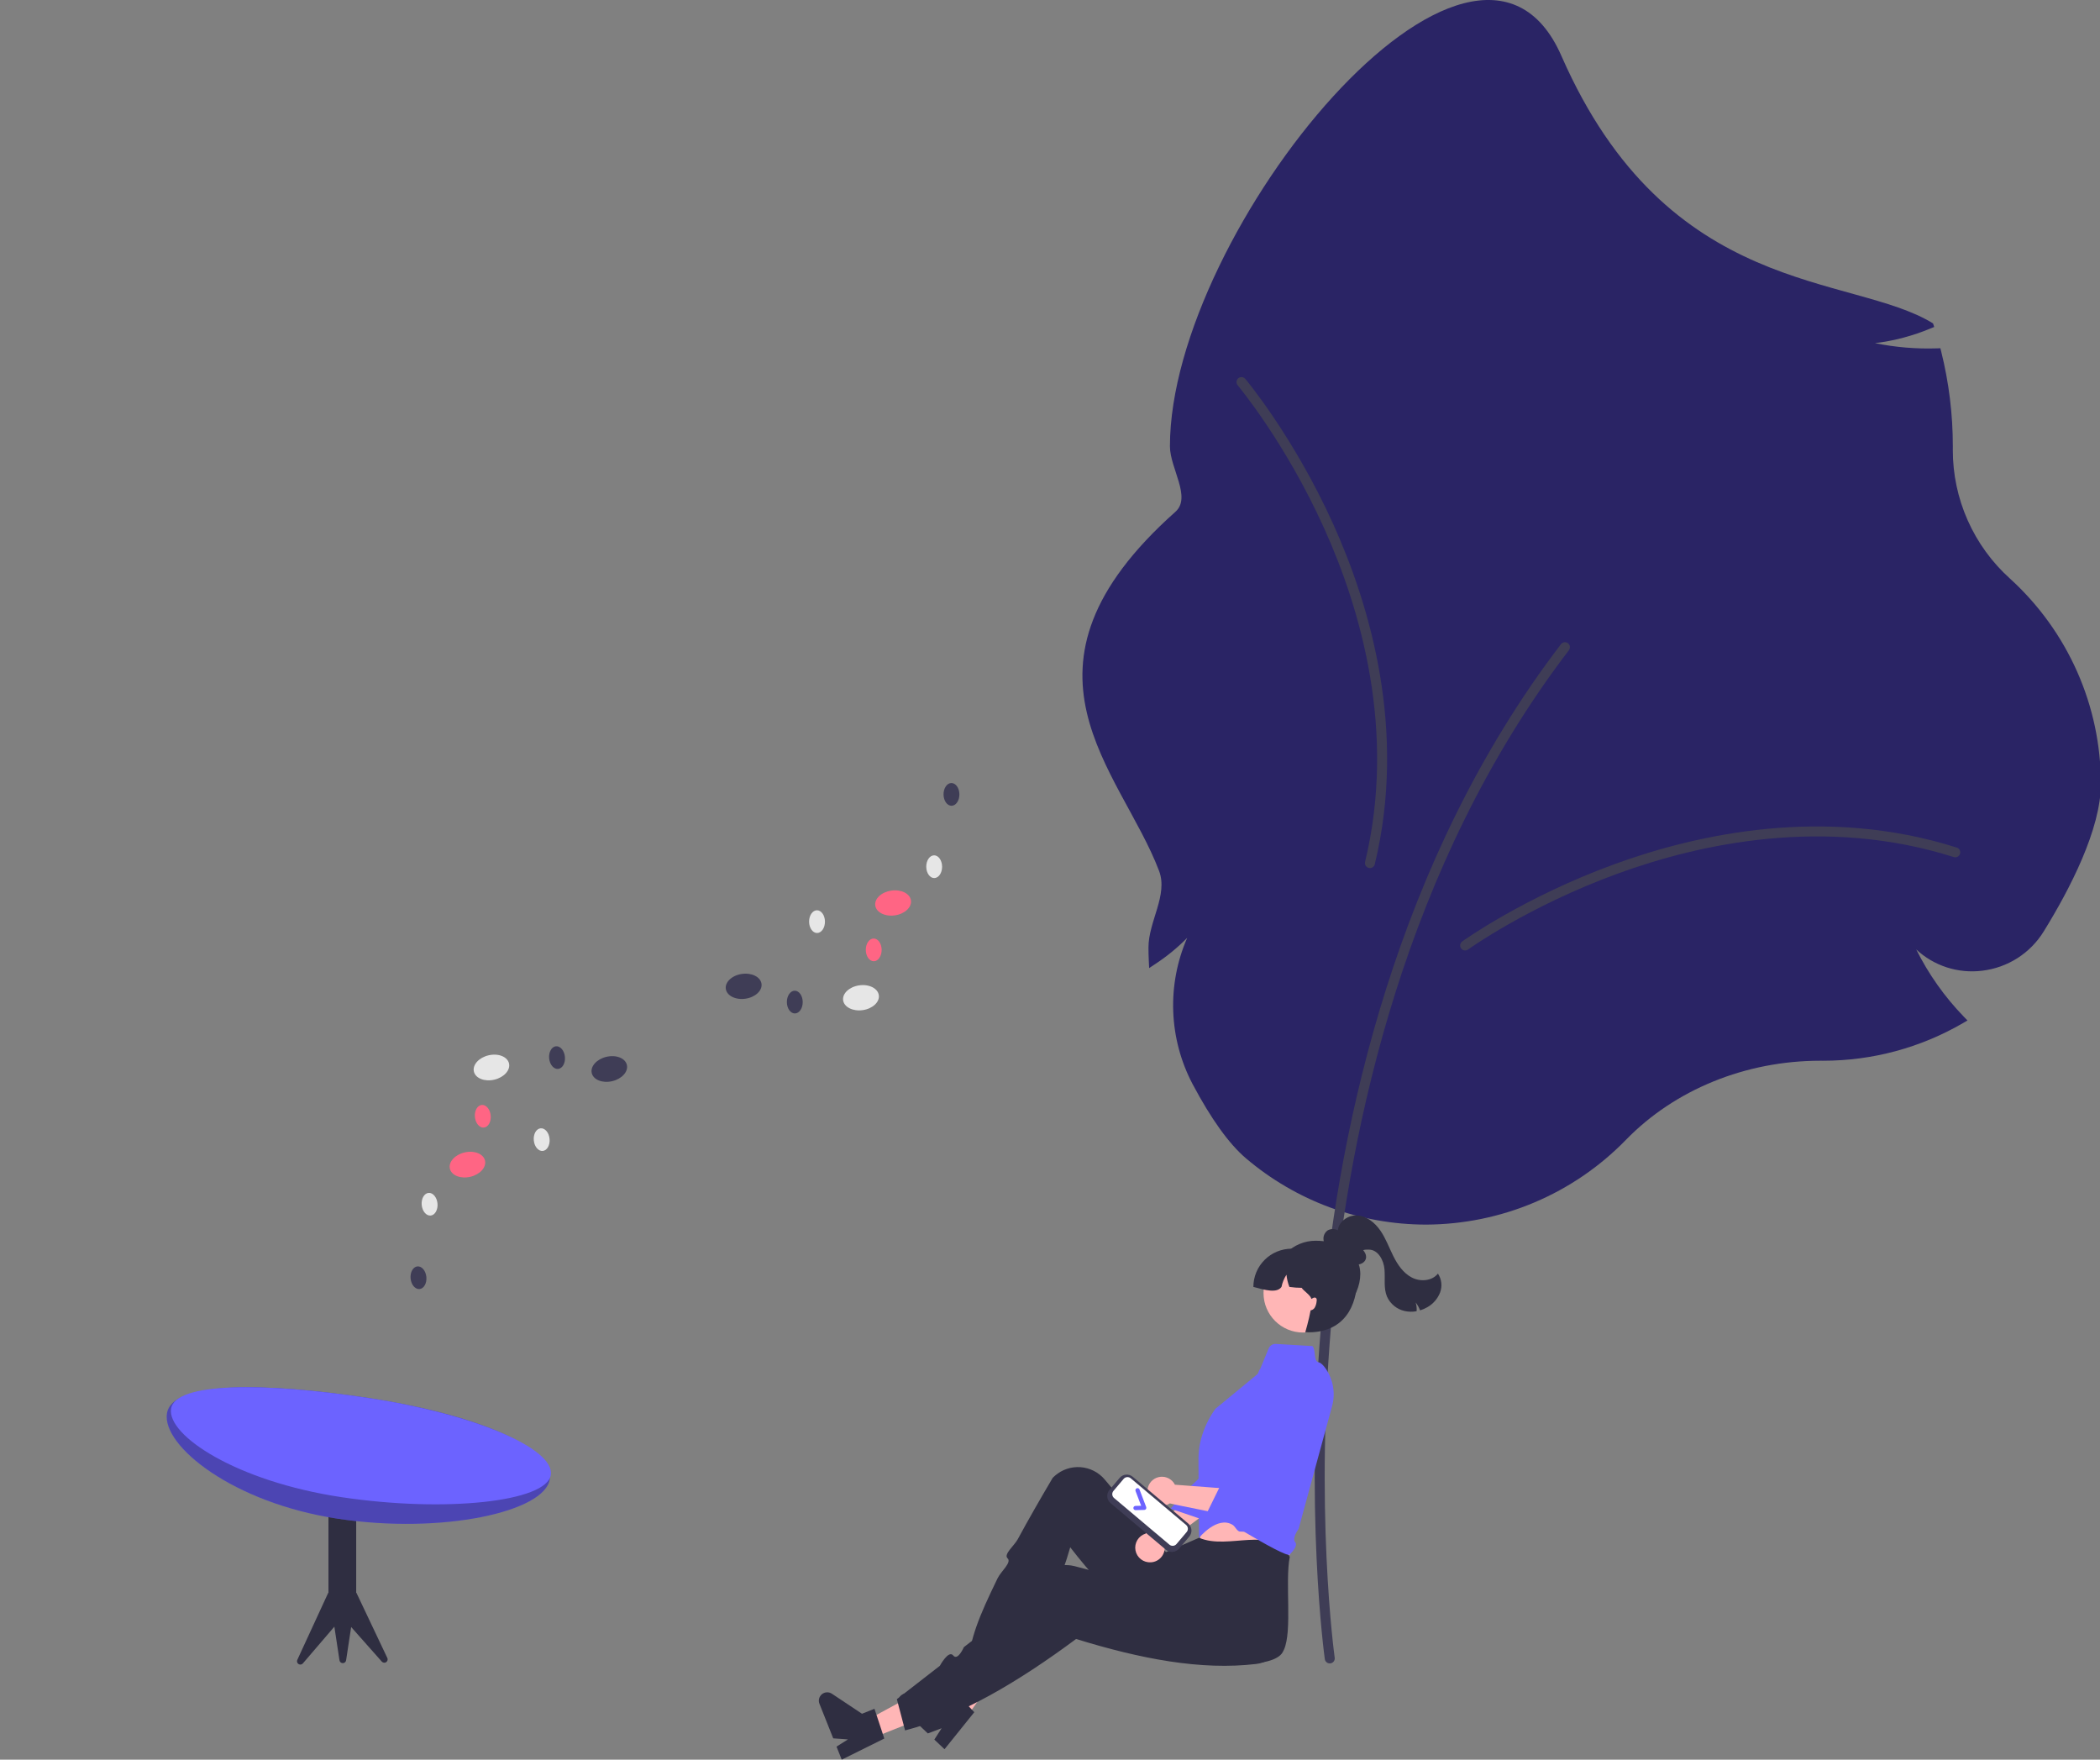 <svg width="518" height="434" viewBox="0 0 518 434" fill="none" xmlns="http://www.w3.org/2000/svg">
<rect x="0" y="0" width="518" height="434" fill="#808080" stroke="none"/>
<g clip-path="url(#clip0_2_2)">
<path d="M212.822 249.136C215.252 248.783 217.023 247.13 216.777 245.443C216.531 243.756 214.361 242.675 211.931 243.028C209.5 243.38 207.729 245.034 207.975 246.721C208.221 248.407 210.391 249.489 212.822 249.136Z" fill="#E6E6E6"/>
<path d="M183.881 246.319C186.312 245.966 188.083 244.313 187.837 242.626C187.591 240.939 185.421 239.858 182.99 240.211C180.559 240.563 178.788 242.217 179.034 243.904C179.28 245.59 181.45 246.672 183.881 246.319Z" fill="#3F3D56"/>
<path d="M220.746 225.764C223.177 225.411 224.948 223.758 224.702 222.071C224.456 220.384 222.286 219.303 219.856 219.656C217.425 220.009 215.654 221.662 215.9 223.349C216.146 225.035 218.316 226.117 220.746 225.764Z" fill="#FF6584"/>
<path d="M230.452 216.564C231.532 216.556 232.398 215.294 232.386 213.746C232.374 212.197 231.489 210.948 230.409 210.957C229.329 210.965 228.463 212.227 228.475 213.775C228.487 215.324 229.372 216.572 230.452 216.564Z" fill="#E6E6E6"/>
<path d="M234.716 198.733C235.796 198.725 236.662 197.463 236.65 195.914C236.639 194.366 235.754 193.117 234.674 193.125C233.594 193.133 232.728 194.395 232.74 195.944C232.751 197.492 233.636 198.741 234.716 198.733Z" fill="#3F3D56"/>
<path d="M201.554 230.115C202.634 230.107 203.499 228.845 203.488 227.296C203.476 225.748 202.591 224.499 201.511 224.507C200.431 224.516 199.565 225.777 199.577 227.326C199.589 228.875 200.474 230.123 201.554 230.115Z" fill="#E6E6E6"/>
<path d="M215.539 237.081C216.619 237.072 217.485 235.811 217.473 234.262C217.461 232.713 216.576 231.465 215.496 231.473C214.417 231.481 213.551 232.743 213.562 234.291C213.574 235.84 214.459 237.089 215.539 237.081Z" fill="#FF6584"/>
<path d="M196.071 249.955C197.151 249.947 198.017 248.685 198.005 247.136C197.993 245.588 197.108 244.339 196.028 244.347C194.948 244.355 194.083 245.617 194.094 247.166C194.106 248.714 194.991 249.963 196.071 249.955Z" fill="#3F3D56"/>
<path d="M121.925 266.29C124.318 265.734 125.943 263.937 125.555 262.277C125.167 260.617 122.913 259.722 120.521 260.278C118.129 260.835 116.504 262.631 116.892 264.291C117.28 265.951 119.533 266.846 121.925 266.29Z" fill="#E6E6E6"/>
<path d="M151.001 266.661C153.393 266.105 155.018 264.309 154.63 262.649C154.243 260.989 151.989 260.094 149.597 260.65C147.204 261.206 145.58 263.002 145.967 264.662C146.355 266.323 148.609 267.217 151.001 266.661Z" fill="#3F3D56"/>
<path d="M116.006 290.246C118.398 289.69 120.023 287.893 119.635 286.233C119.247 284.573 116.994 283.678 114.601 284.234C112.209 284.79 110.584 286.587 110.972 288.247C111.36 289.907 113.614 290.802 116.006 290.246Z" fill="#FF6584"/>
<path d="M106.225 299.802C107.301 299.703 108.057 298.373 107.914 296.831C107.772 295.289 106.784 294.119 105.709 294.218C104.633 294.317 103.877 295.647 104.02 297.189C104.163 298.731 105.15 299.901 106.225 299.802Z" fill="#E6E6E6"/>
<path d="M103.484 317.929C104.56 317.83 105.316 316.5 105.173 314.958C105.03 313.416 104.043 312.246 102.968 312.345C101.892 312.444 101.136 313.774 101.279 315.316C101.421 316.858 102.409 318.028 103.484 317.929Z" fill="#3F3D56"/>
<path d="M133.874 283.867C134.95 283.768 135.706 282.438 135.563 280.896C135.42 279.354 134.433 278.184 133.358 278.283C132.282 278.382 131.526 279.713 131.669 281.255C131.812 282.797 132.799 283.966 133.874 283.867Z" fill="#E6E6E6"/>
<path d="M119.35 278.104C120.425 278.005 121.181 276.674 121.039 275.132C120.896 273.59 119.908 272.421 118.833 272.52C117.758 272.619 117.002 273.949 117.144 275.491C117.287 277.033 118.274 278.203 119.35 278.104Z" fill="#FF6584"/>
<path d="M137.66 263.637C138.735 263.538 139.491 262.208 139.348 260.666C139.206 259.124 138.218 257.954 137.143 258.053C136.068 258.152 135.311 259.482 135.454 261.024C135.597 262.566 136.584 263.736 137.66 263.637Z" fill="#3F3D56"/>
<path d="M95.514 408.862L87.907 392.826L87.862 392.859V372.015H81.02V392.859L80.974 392.826L73.368 409.317C73.267 409.493 73.235 409.7 73.278 409.898C73.321 410.096 73.435 410.272 73.6 410.391C73.764 410.51 73.967 410.564 74.169 410.544C74.371 410.523 74.558 410.429 74.695 410.279L82.475 401.197L83.734 409.466C83.757 409.668 83.853 409.854 84.004 409.989C84.156 410.124 84.352 410.199 84.555 410.199C84.758 410.199 84.954 410.124 85.105 409.989C85.257 409.854 85.353 409.668 85.375 409.466L86.62 401.288L94.186 409.824C94.323 409.974 94.51 410.068 94.712 410.089C94.915 410.109 95.117 410.055 95.282 409.936C95.446 409.817 95.561 409.641 95.603 409.443C95.646 409.245 95.614 409.038 95.514 408.862Z" fill="#2F2E41"/>
<path d="M41.177 348.633C39.965 356.628 57.494 370.682 83.336 374.578C109.178 378.475 134.39 372.847 135.601 364.852C136.813 356.857 116.723 348.692 90.881 344.796C65.039 340.899 42.388 340.639 41.177 348.633Z" fill="#6C63FF"/>
<path opacity="0.3" d="M41.177 348.633C39.965 356.628 57.494 370.682 83.336 374.578C109.178 378.475 134.39 372.847 135.601 364.852C136.813 356.857 116.723 348.692 90.881 344.796C65.039 340.899 42.388 340.639 41.177 348.633Z" fill="black"/>
<path d="M42.195 347.463C41.197 354.048 58.302 365.349 84.144 369.245C109.986 373.142 134.868 370.357 135.865 363.773C136.863 357.189 116.723 348.692 90.881 344.796C65.039 340.899 43.193 340.879 42.195 347.463Z" fill="#6C63FF"/>
<path d="M351.801 302.032C335.475 302.032 319.685 296.216 307.276 285.631C303.137 282.096 298.727 275.952 294.168 267.369C291.259 261.84 289.629 255.731 289.399 249.491C289.17 243.252 290.345 237.04 292.84 231.313C290.435 233.753 287.776 235.929 284.906 237.804L283.456 238.767L283.372 237.032C283.317 235.904 283.289 234.779 283.289 233.69C283.289 227.269 288.158 220.753 285.912 214.818C276.449 189.804 246.434 164.945 289.935 126.231C293.959 122.65 288.584 115.49 288.584 110.072C288.584 56.971 363.818 -34.895 385.141 13.771C411.438 73.788 456.743 67.368 476.814 79.764L477.105 80.641L476.247 80.988C471.854 82.829 467.228 84.057 462.498 84.635C467.54 85.661 472.686 86.091 477.829 85.917L478.626 85.889L478.82 86.662C480.733 94.319 481.7 102.181 481.699 110.072L481.695 110.925C481.677 116.919 482.926 122.849 485.36 128.329C487.794 133.809 491.358 138.716 495.821 142.73C502.869 149.14 508.502 156.946 512.359 165.648C516.216 174.351 518.213 183.76 518.223 193.275C518.223 204.532 510.553 219.309 504.119 229.723C502.488 232.376 500.277 234.626 497.65 236.304C495.023 237.982 492.049 239.046 488.952 239.414C486.018 239.783 483.038 239.504 480.224 238.598C477.41 237.691 474.831 236.178 472.668 234.166C475.713 240.275 479.682 245.88 484.435 250.785L485.313 251.688L484.223 252.321C473.748 258.414 461.838 261.623 449.712 261.618L449.002 261.616C430.592 261.616 413.118 268.731 401.06 281.136C394.657 287.715 387.002 292.953 378.544 296.541C370.085 300.129 360.993 301.996 351.801 302.032Z" fill="#19115F" fill-opacity="0.83"/>
<path d="M328.007 410.263C327.711 410.263 327.424 410.156 327.201 409.962C326.977 409.768 326.831 409.5 326.789 409.207C326.736 408.84 321.609 371.953 326.214 322.927C330.467 277.651 344.124 212.438 385.035 158.879C385.133 158.75 385.255 158.642 385.395 158.561C385.535 158.479 385.69 158.426 385.85 158.404C386.011 158.382 386.174 158.392 386.331 158.433C386.487 158.475 386.634 158.546 386.763 158.644C386.892 158.742 387 158.865 387.082 159.004C387.163 159.144 387.216 159.299 387.238 159.459C387.259 159.619 387.249 159.782 387.207 159.938C387.165 160.094 387.093 160.241 386.995 160.369C346.437 213.465 332.89 278.2 328.668 323.157C324.089 371.897 329.177 408.497 329.229 408.861C329.253 409.035 329.24 409.213 329.19 409.382C329.14 409.551 329.054 409.707 328.938 409.84C328.823 409.973 328.68 410.079 328.519 410.152C328.358 410.225 328.184 410.263 328.007 410.263Z" fill="#3F3D56"/>
<path d="M361.393 234.426C361.133 234.426 360.879 234.344 360.668 234.192C360.458 234.039 360.301 233.824 360.22 233.577C360.14 233.331 360.14 233.065 360.22 232.818C360.3 232.571 360.457 232.355 360.668 232.203C360.816 232.095 375.782 221.338 398.157 213.166C418.841 205.612 450.293 198.764 482.673 209.044C482.984 209.143 483.243 209.361 483.394 209.65C483.544 209.94 483.572 210.277 483.473 210.588C483.374 210.898 483.155 211.157 482.865 211.307C482.575 211.456 482.237 211.485 481.926 211.386C450.209 201.317 419.327 208.052 399.004 215.474C376.949 223.53 362.262 234.086 362.116 234.191C361.906 234.344 361.653 234.426 361.393 234.426Z" fill="#3F3D56"/>
<path d="M305.001 94.322C304.982 94.063 305.046 93.805 305.183 93.584C305.321 93.363 305.524 93.192 305.765 93.094C306.007 92.996 306.272 92.977 306.525 93.039C306.778 93.101 307.004 93.242 307.172 93.44C307.29 93.58 319.124 107.696 328.907 129.369C337.949 149.404 347.061 180.205 339.114 213.161C339.076 213.318 339.008 213.466 338.913 213.596C338.818 213.727 338.698 213.837 338.56 213.922C338.422 214.006 338.268 214.062 338.108 214.088C337.949 214.113 337.786 214.106 337.628 214.069C337.471 214.031 337.323 213.962 337.192 213.868C337.061 213.773 336.95 213.653 336.866 213.515C336.781 213.378 336.725 213.225 336.699 213.065C336.674 212.906 336.681 212.743 336.718 212.586C344.502 180.305 335.544 150.064 326.659 130.378C317.017 109.015 305.404 95.162 305.288 95.025C305.12 94.826 305.02 94.58 305.001 94.322Z" fill="#3F3D56"/>
<path d="M320.557 370.642L319.132 376.747C319.132 376.747 319.118 382.375 318.119 383.413C317.127 384.446 295.305 382.372 295.305 382.372C295.305 382.372 297.619 373.302 297.588 366.438L320.557 370.642Z" fill="#FFB6B6"/>
<path d="M236.391 426.351L232.635 423.65L241.383 407.527L246.926 411.513L236.391 426.351Z" fill="#FFB6B6"/>
<path d="M232.983 431.425L230.467 429.044L232.271 426.249L228.867 427.53L222.195 421.214C221.875 420.911 221.66 420.515 221.582 420.082C221.505 419.649 221.568 419.202 221.762 418.808C221.957 418.413 222.273 418.091 222.664 417.888C223.055 417.685 223.501 417.612 223.937 417.68L232.757 419.052L235.036 416.657L240.323 422.295L232.983 431.425Z" fill="#2F2E41"/>
<path d="M238.636 411.156L245.431 414.191C252.47 406.765 259.553 397.224 263.991 381.624C274.129 394.717 283.061 402.131 295.185 408.631C299.279 410.844 314.091 411.637 316.395 407.496C316.503 407.302 316.603 407.105 316.696 406.904C318.814 402.248 316.941 390.129 318.139 383.972C313.761 375.957 303.08 382.432 295.774 379.275L287.599 382.818L272.437 364.836C271.697 363.976 270.794 363.27 269.779 362.759C268.764 362.248 267.658 361.943 266.525 361.861C265.391 361.778 264.252 361.921 263.174 362.28C262.096 362.638 261.099 363.206 260.242 363.951C260.048 364.116 259.86 364.29 259.68 364.471C256.624 369.643 253.703 374.727 251.039 379.646C250.179 381.233 247.471 383.367 248.542 384.354C249.613 385.342 246.881 387.607 246.106 389.197C241.338 398.986 239.344 403.993 238.636 411.156Z" fill="#2F2E41"/>
<path d="M283.898 385.33C284.426 385.298 284.94 385.152 285.405 384.901C285.869 384.649 286.273 384.3 286.588 383.876C286.902 383.452 287.12 382.965 287.225 382.448C287.33 381.931 287.321 381.398 287.197 380.885L310.523 363.42L304.42 360.719L282.575 378.25C281.725 378.514 281.003 379.08 280.543 379.841C280.084 380.601 279.921 381.503 280.084 382.376C280.247 383.249 280.725 384.031 281.428 384.576C282.131 385.12 283.01 385.388 283.898 385.33Z" fill="#FFB6B6"/>
<path d="M310.656 337.851C310.656 337.851 315.104 336.592 317.049 341.502C318.993 346.413 313.193 361.816 312.333 364.327C311.473 366.838 295.663 374.456 295.663 374.456L288.764 372.104C293.508 366.455 298.01 361.858 301.679 360.876L310.656 337.851Z" fill="#6C63FF"/>
<path d="M323.727 331.994L314.728 331.464C314.349 331.441 313.972 331.537 313.65 331.739C313.328 331.941 313.077 332.237 312.932 332.588L310.389 338.738L299.819 347.452C299.819 347.452 295.634 352.764 295.625 359.625C295.615 366.485 295.774 379.275 295.774 379.275C295.774 379.275 300.247 373.789 304.017 376.07C304.658 376.458 304.884 377.251 305.556 377.652C305.891 377.852 306.665 377.658 307.003 377.858C312.198 380.934 317.615 383.94 318.121 383.413C318.567 382.949 320.271 381.274 319.458 380.317C318.645 379.361 320.321 377.091 320.321 377.091L328.558 346.9C329.005 345.311 329.094 343.644 328.818 342.017C328.542 340.39 327.909 338.844 326.964 337.491C326.389 336.682 325.786 336.081 325.226 335.981C323.967 335.714 324.637 332.901 323.727 331.994Z" fill="#6C63FF"/>
<path d="M215.691 428.459L213.982 424.17L230.121 415.407L232.643 421.737L215.691 428.459Z" fill="#FFB6B6"/>
<path d="M221.227 419.082L223.252 426.787C236.969 423.229 251.103 414.867 265.436 404.235C281.253 409.117 296.257 412.042 309.899 410.392C312.162 410.095 314.221 408.931 315.638 407.146C317.055 405.361 317.72 403.095 317.492 400.83C317.468 400.609 317.436 400.39 317.396 400.173C316.444 395.15 308.502 390.74 305.935 385.018L289.051 389.028L287.797 392.265L283.994 391.263L280.784 390.417L277.109 389.448L265.062 386.273C263.962 385.995 262.816 385.937 261.693 386.103C260.57 386.269 259.491 386.655 258.518 387.239C257.545 387.822 256.697 388.593 256.024 389.505C255.351 390.417 254.866 391.454 254.596 392.554C254.532 392.801 254.479 393.05 254.436 393.302L237.752 406.254C237.752 406.254 236.263 409.726 235.119 408.298C233.975 406.87 231.831 410.85 231.831 410.85L221.227 419.082Z" fill="#2F2E41"/>
<path d="M207.624 434L206.343 430.785L209.157 429.005L205.528 428.742L202.13 420.215C201.967 419.806 201.939 419.356 202.051 418.931C202.163 418.505 202.408 418.126 202.75 417.85C203.093 417.573 203.515 417.413 203.956 417.392C204.396 417.372 204.832 417.493 205.199 417.737L212.627 422.676L215.703 421.456L218.128 428.788L207.624 434Z" fill="#2F2E41"/>
<path d="M331.445 310.437C332.269 311.135 333.249 311.625 334.301 311.869C335.366 312.024 336.613 311.511 336.908 310.478C337.268 309.215 336.125 308.066 335.098 307.245L331.84 304.643C331.244 304.115 330.57 303.68 329.843 303.354C329.478 303.194 329.081 303.118 328.682 303.131C328.283 303.144 327.892 303.247 327.538 303.431C327.188 303.667 326.904 303.988 326.714 304.365C326.524 304.741 326.433 305.159 326.451 305.58C326.497 306.424 326.776 307.239 327.258 307.935C327.862 308.875 328.652 309.684 329.578 310.312C330.504 310.94 331.548 311.374 332.647 311.589" fill="#2F2E41"/>
<path d="M329.998 303.846C329.903 301.491 332.419 299.626 334.777 299.773C337.135 299.921 339.161 301.575 340.498 303.519C341.835 305.46 342.638 307.71 343.691 309.818C344.744 311.926 346.147 313.991 348.239 315.083C350.331 316.174 353.243 315.98 354.689 314.117C355.139 314.797 355.422 315.573 355.515 316.383C355.607 317.192 355.508 318.012 355.223 318.776C354.632 320.305 353.527 321.583 352.099 322.393C351.53 322.729 350.922 322.996 350.289 323.187C350.028 322.484 349.661 321.825 349.201 321.233C349.409 321.934 349.488 322.666 349.435 323.395C348.459 323.582 347.456 323.566 346.487 323.349C345.535 323.137 344.646 322.706 343.89 322.091C343.134 321.476 342.532 320.694 342.132 319.807C341.248 317.719 341.698 315.338 341.509 313.079C341.322 310.82 339.957 308.241 337.684 308.204C335.954 308.175 336.183 308.318 335.086 309.653" fill="#2F2E41"/>
<path d="M314.283 316.223C314.283 317.564 314.548 318.891 315.063 320.13C315.577 321.369 316.331 322.494 317.281 323.442C318.232 324.39 319.36 325.142 320.602 325.655C321.843 326.168 323.174 326.432 324.518 326.432C330.171 326.432 335.54 319.898 335.54 314.259C335.54 308.621 330.171 306.013 324.518 306.013C321.804 306.013 319.201 307.089 317.281 309.004C315.362 310.918 314.283 313.515 314.283 316.223Z" fill="#2F2E41"/>
<path d="M321.432 328.655C326.825 328.655 331.197 324.295 331.197 318.915C331.197 313.536 326.825 309.175 321.432 309.175C316.039 309.175 311.668 313.536 311.668 318.915C311.668 324.295 316.039 328.655 321.432 328.655Z" fill="#FFB6B6"/>
<path d="M309.166 317.401C312.057 318.188 314.975 319.013 316.102 317.401C316.321 316.332 316.736 315.312 317.326 314.393C317.437 315.422 317.679 316.433 318.047 317.401C319.052 317.55 320.066 317.626 321.082 317.628C321.495 318.339 323.386 319.515 323.453 320.368C323.599 320.276 323.751 320.196 323.91 320.128C324.003 320.075 324.107 320.043 324.215 320.033C324.322 320.024 324.43 320.037 324.531 320.073C324.602 320.115 324.661 320.173 324.705 320.242C324.75 320.31 324.778 320.388 324.787 320.47C324.807 320.633 324.799 320.799 324.764 320.96C324.722 321.522 324.554 322.067 324.272 322.555C324.16 322.723 324.014 322.866 323.844 322.974C323.674 323.083 323.483 323.156 323.284 323.187C322.874 325.484 321.969 328.59 321.969 328.59C331.81 328.983 334.753 321.736 334.753 315.437L333.572 313.081H329.636V307.976H318.614C316.108 307.977 313.705 308.97 311.934 310.737C310.162 312.505 309.167 314.902 309.166 317.401Z" fill="#2F2E41"/>
<path d="M289.813 366.188L304.715 367.311L306.486 374.431C306.486 374.431 289.089 370.992 288.567 370.791C287.959 371.186 287.245 371.387 286.52 371.368C285.794 371.349 285.092 371.111 284.505 370.686C283.918 370.26 283.475 369.667 283.233 368.984C282.992 368.301 282.964 367.562 283.153 366.863C283.342 366.164 283.739 365.539 284.293 365.071C284.846 364.602 285.528 364.312 286.25 364.239C286.972 364.165 287.699 364.313 288.335 364.661C288.972 365.009 289.487 365.541 289.813 366.188Z" fill="#FFB6B6"/>
<path d="M324.123 341.358C324.965 338.198 315.93 355.848 319.868 371.788C319.565 372.887 319.036 373.911 318.314 374.794C317.591 375.678 316.692 376.401 315.674 376.918C314.656 377.434 313.54 377.734 312.399 377.796C311.259 377.859 310.117 377.683 309.048 377.28L297.843 372.857L301.219 365.993L306.521 366.246L311.92 351.96L317.037 344.499L324.123 341.358Z" fill="#6C63FF"/>
<path d="M287.588 382.224L273.933 370.721C273.466 370.327 273.175 369.764 273.124 369.156C273.072 368.549 273.265 367.945 273.659 367.479L276.172 364.51C276.567 364.044 277.131 363.754 277.74 363.703C278.35 363.652 278.954 363.844 279.422 364.237L293.077 375.74C293.544 376.134 293.835 376.696 293.886 377.304C293.937 377.912 293.745 378.515 293.351 378.982L290.838 381.951C290.443 382.416 289.879 382.706 289.269 382.758C288.66 382.809 288.055 382.617 287.588 382.224Z" fill="#3F3D56"/>
<path d="M274.649 367.718C274.437 367.969 274.333 368.295 274.361 368.622C274.389 368.95 274.545 369.253 274.797 369.465L288.452 380.968C288.704 381.18 289.03 381.283 289.358 381.256C289.686 381.228 289.99 381.072 290.203 380.821L292.716 377.852C292.929 377.601 293.032 377.276 293.005 376.948C292.977 376.621 292.82 376.317 292.569 376.105L278.914 364.602C278.662 364.39 278.336 364.287 278.008 364.315C277.679 364.342 277.375 364.499 277.162 364.749L274.649 367.718Z" fill="white"/>
<path d="M282.666 372.19C282.618 372.256 282.556 372.31 282.484 372.348C282.412 372.386 282.332 372.407 282.25 372.409L280.105 372.458C280.036 372.46 279.967 372.448 279.902 372.424C279.838 372.399 279.779 372.362 279.728 372.314C279.678 372.267 279.638 372.21 279.61 372.147C279.582 372.083 279.567 372.015 279.565 371.946C279.563 371.877 279.576 371.809 279.601 371.744C279.626 371.68 279.663 371.621 279.711 371.572C279.759 371.522 279.817 371.482 279.88 371.454C279.943 371.427 280.012 371.412 280.081 371.411L281.484 371.379L280.102 367.74C280.078 367.676 280.066 367.607 280.068 367.539C280.07 367.47 280.086 367.402 280.114 367.34C280.143 367.277 280.183 367.22 280.233 367.173C280.284 367.126 280.343 367.089 280.407 367.065C280.472 367.041 280.54 367.029 280.609 367.031C280.678 367.033 280.746 367.049 280.809 367.077C280.872 367.105 280.928 367.146 280.976 367.196C281.023 367.246 281.06 367.305 281.084 367.369L282.729 371.7C282.759 371.778 282.77 371.862 282.76 371.945C282.75 372.029 282.721 372.108 282.674 372.178L282.666 372.19Z" fill="#6C63FF"/>
</g>
<defs>
<clipPath id="clip0_2_2">
<rect width="518" height="434" fill="white"/>
</clipPath>
</defs>
</svg>
